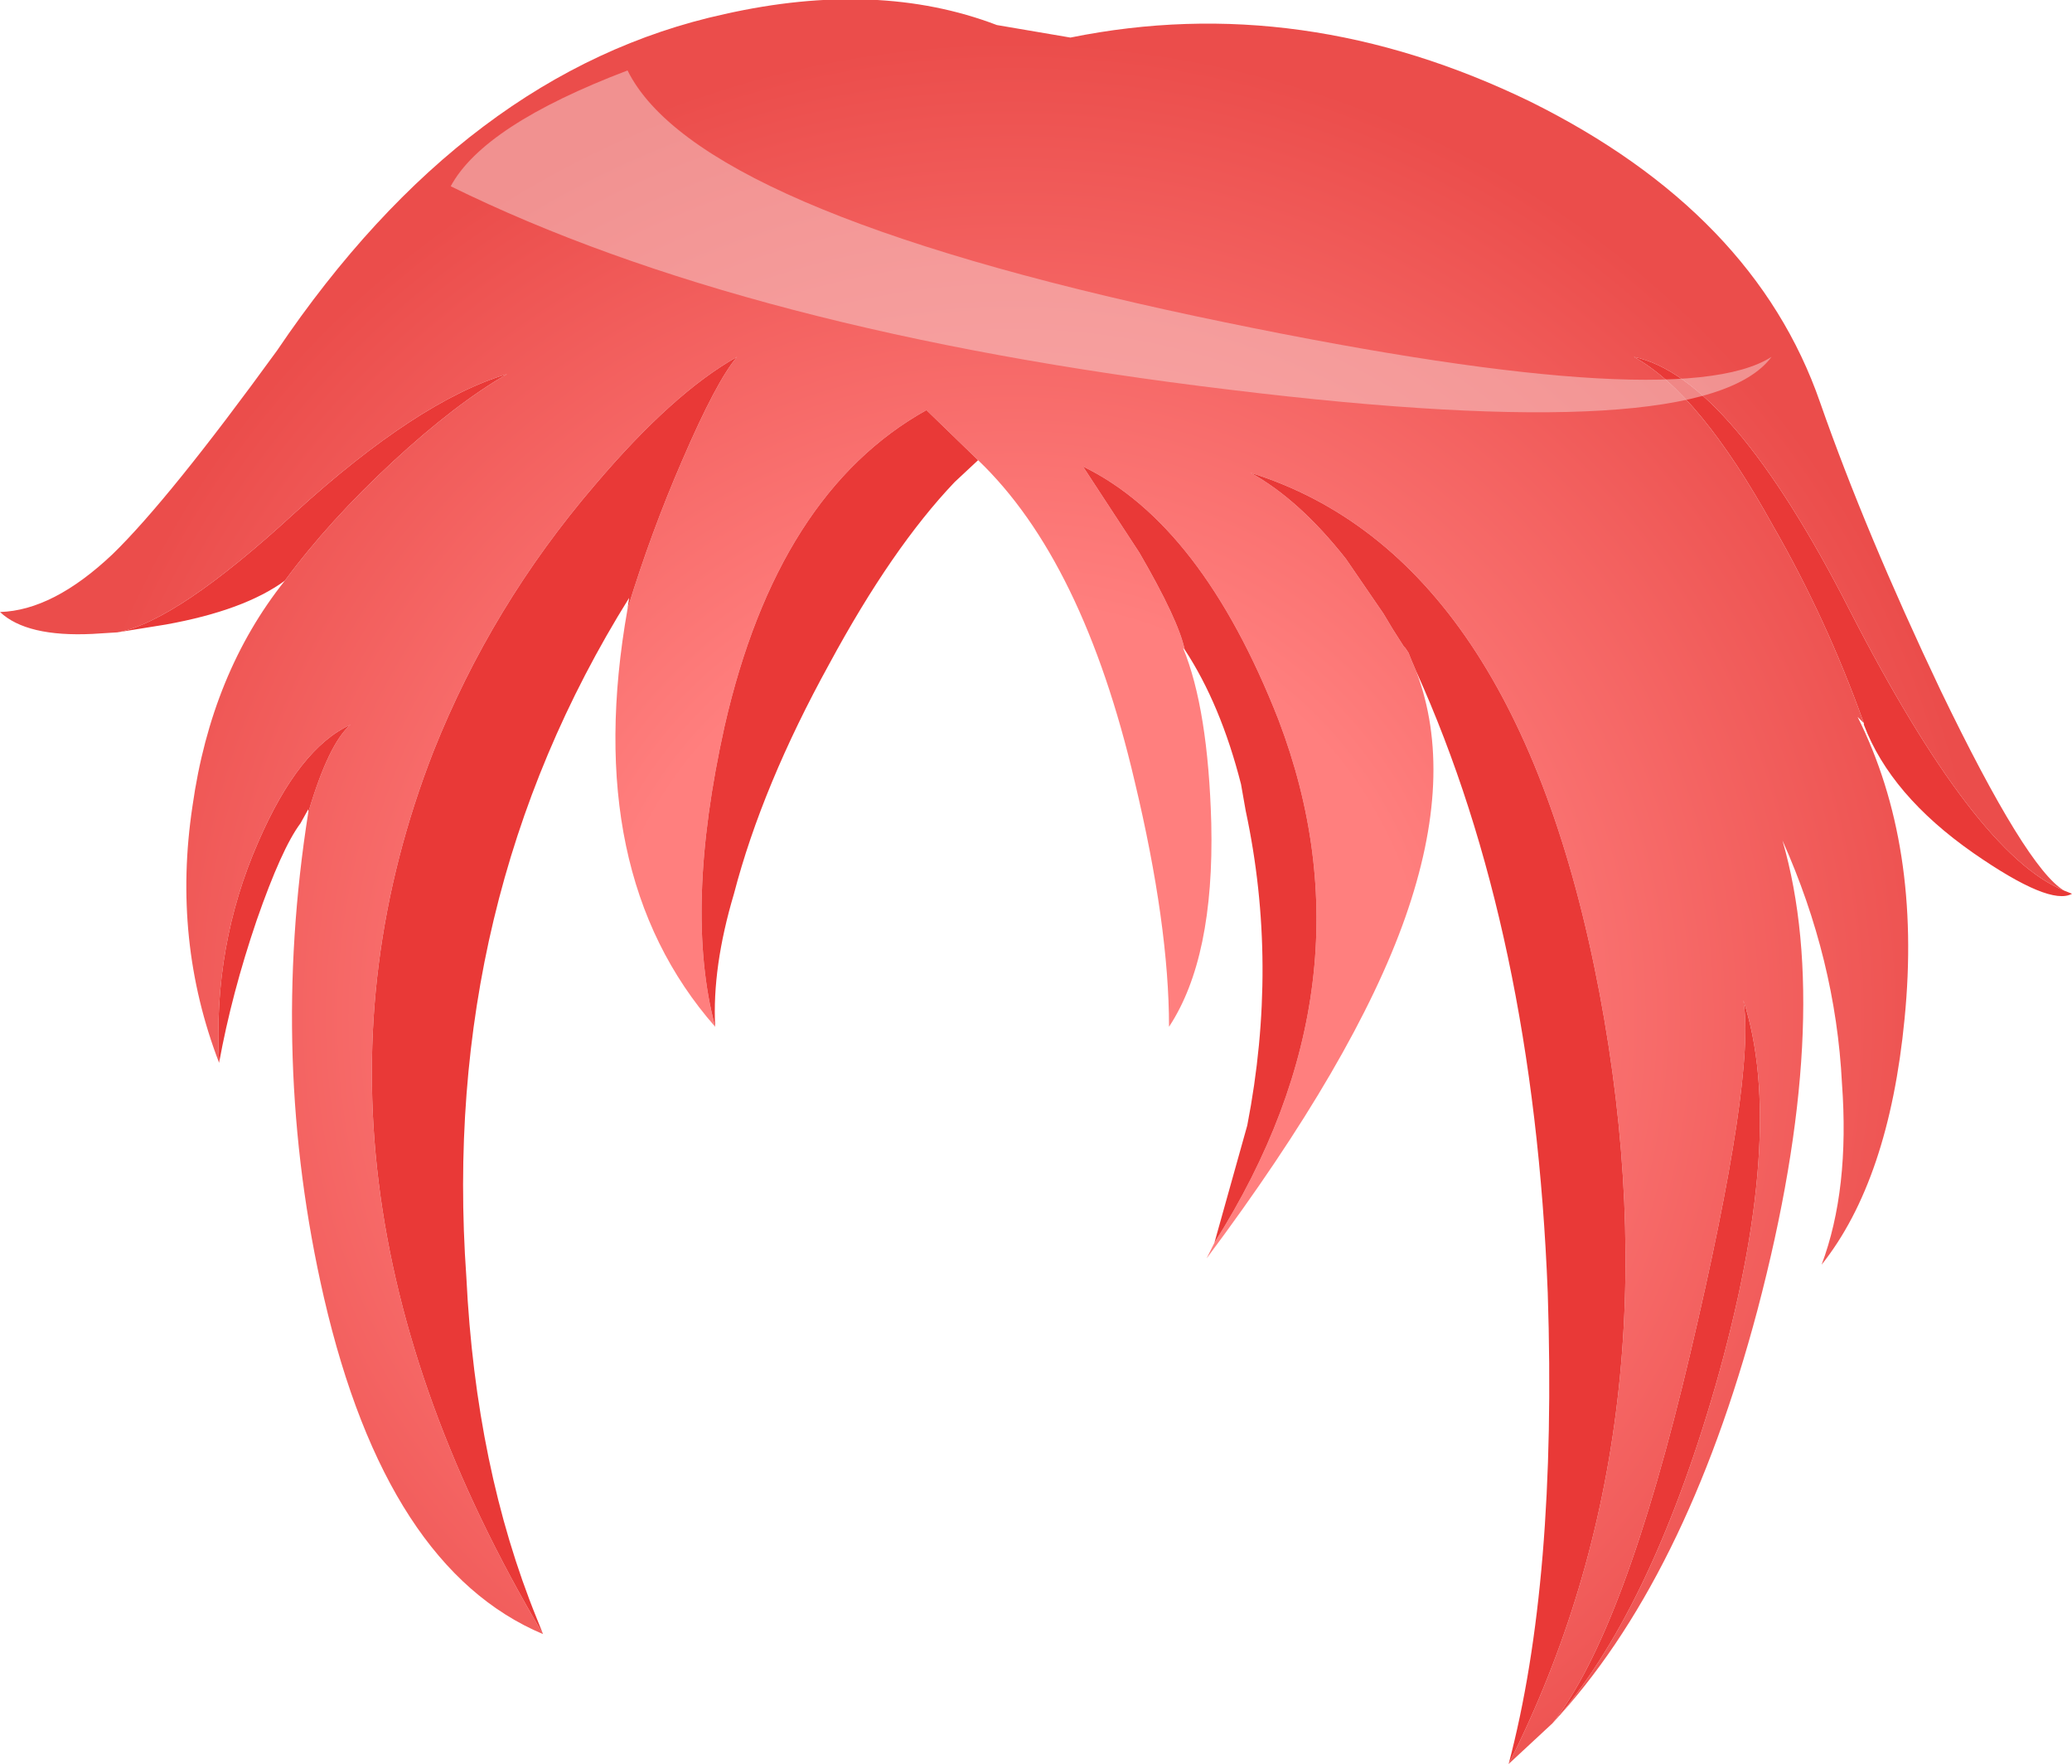 <svg xmlns="http://www.w3.org/2000/svg" xmlns:ffdec="https://www.free-decompiler.com/flash" xmlns:xlink="http://www.w3.org/1999/xlink" ffdec:objectType="frame" width="66.2" height="56.35"><use ffdec:characterId="3" xlink:href="#a" width="66.2" height="56.35"/><defs><radialGradient id="b" cx="0" cy="0" r="819.2" gradientTransform="matrix(.003 -.038 -.038 -.003 26.6 30)" gradientUnits="userSpaceOnUse" spreadMethod="pad"><stop offset=".42" stop-color="#ff7f7e"/><stop offset="1" stop-color="#eb4d4b"/></radialGradient><radialGradient id="c" cx="0" cy="0" r="819.2" gradientTransform="translate(43.7 52.65)scale(0)" gradientUnits="userSpaceOnUse" spreadMethod="pad"><stop offset=".42" stop-color="#ff7f7e"/><stop offset="1" stop-color="#eb4d4b"/></radialGradient><g id="a" fill-rule="evenodd"><path fill="url(#b)" d="M17.35-2.05q4.9-1.1 8.7.35l2.35.4Q35.8-2.8 43.1.75q7.15 3.55 9.25 9.6 1.45 4.15 3.85 9.2 2.75 5.7 3.95 6.4Q57.3 24.8 53.3 17q-3.8-7.45-6.9-8.1 2.1 1.15 4.45 5.4 1.7 2.95 2.9 6.3l-.2-.2q2.05 4.1 1.5 9.65-.5 5.15-2.65 7.85.9-2.4.65-5.8-.2-3.95-1.9-7.75 1.65 5.7-.8 15-2.3 8.65-6.55 13.2 3.1-3.5 5.2-10.75 2.3-8.05.9-12.35.4 2.4-1.7 11.3t-4.4 11.8l-1.4 1.3q5.5-10.9 2.9-24.65-2.65-13.95-11.15-16.6 1.55.85 3.05 2.75l1.2 1.75.3.5.35.55.05.05.1.15.1.25.15.35q1.25 3.3-.35 7.85t-6.35 10.9l.25-.5q5.25-8.3 2.05-16.7-2.45-6.25-6.25-8.1l1.8 2.75q1.25 2.15 1.45 3.1L32 18.2q.8 1.95.9 5.6.1 4.3-1.35 6.5 0-3.25-1.1-7.85-1.65-7.05-5-10.25l-1.65-1.6q-4.75 2.65-6.45 10.1-1.3 5.85-.3 9.6-4.3-4.9-2.8-13.35Q15 14.5 16 12.2q1.1-2.55 1.75-3.3-2.05 1.15-4.55 4.1-3.3 3.85-5.15 8.5-5.25 13.45 3.5 28.2-5-2.1-7-10.75-1.75-7.6-.5-15.5.65-2.2 1.35-2.8-1.65.75-2.95 3.75Q1 27.7 1.2 31.45q-1.5-3.9-.85-8.2.6-4.25 2.95-7.2 1.4-1.9 3.45-3.8 2-1.85 3.65-2.8-2.85.85-6.8 4.45-3.75 3.45-5.65 3.8l-.8.05q-2.1.1-2.95-.7 1.7-.05 3.6-1.85 1.8-1.75 5.25-6.5Q9.1-.25 17.35-2.05" transform="translate(5.8 2.5)"/><path fill="url(#c)" d="m43.6 52.75.2-.2z" transform="translate(5.8 2.5)"/><path fill="#e93937" d="M59.55 23.1q-1.2-3.35-2.9-6.3-2.35-4.25-4.45-5.4 3.1.65 6.9 8.1 4 7.8 6.85 8.95l.25.1q-.7.4-3.15-1.3-2.65-1.85-3.5-4.1zm-3.85 8.85q1.4 4.3-.9 12.35-2.1 7.25-5.2 10.75 2.3-2.9 4.4-11.8t1.7-11.3M31.25 14.7l-.75.7q-2 2.1-4 5.8-2.15 3.9-3.05 7.35-.7 2.35-.6 4.25-1-3.75.3-9.6 1.7-7.45 6.45-10.1zm13.25 5.4-.3-.5-1.2-1.75q-1.5-1.9-3.05-2.75 8.5 2.65 11.15 16.6 2.6 13.75-2.9 24.65 1.55-5.85 1.25-15.05-.45-11.55-4.2-19.85l-.15-.35-.1-.25-.1-.15-.05-.05zm-8.1-2.45-1.8-2.75q3.8 1.85 6.25 8.1 3.2 8.4-2.05 16.7l1.05-3.75q1-5.15-.05-10.05l-.15-.85q-.65-2.55-1.8-4.3-.2-.95-1.45-3.1M21.8 14.7q-1 2.3-1.75 4.75l.05-.35q-6.05 9.7-5.2 21.7.3 6.1 2.25 10.9l.2.5Q8.6 37.45 13.85 24q1.85-4.65 5.15-8.5 2.5-2.95 4.55-4.1-.65.75-1.75 3.3M9.85 25.95v-.1l-.25.45q-.6.8-1.4 3.1-.8 2.35-1.2 4.55-.2-3.75 1.25-7.05 1.3-3 2.95-3.75-.7.6-1.35 2.8m2.7-11.2q-2.05 1.9-3.45 3.8-1.3.95-3.8 1.4l-1.55.25q1.9-.35 5.65-3.8 3.95-3.6 6.8-4.45-1.65.95-3.65 2.8"/><path fill="#f7d6d5" fill-opacity=".498" d="M39.3 12.45q-15.45-1.85-24.9-6.5 1.05-1.95 5.65-3.7 2.2 4.45 18.15 7.85 15.35 3.25 18.4 1.3-2.15 2.9-17.3 1.05"/></g></defs></svg>